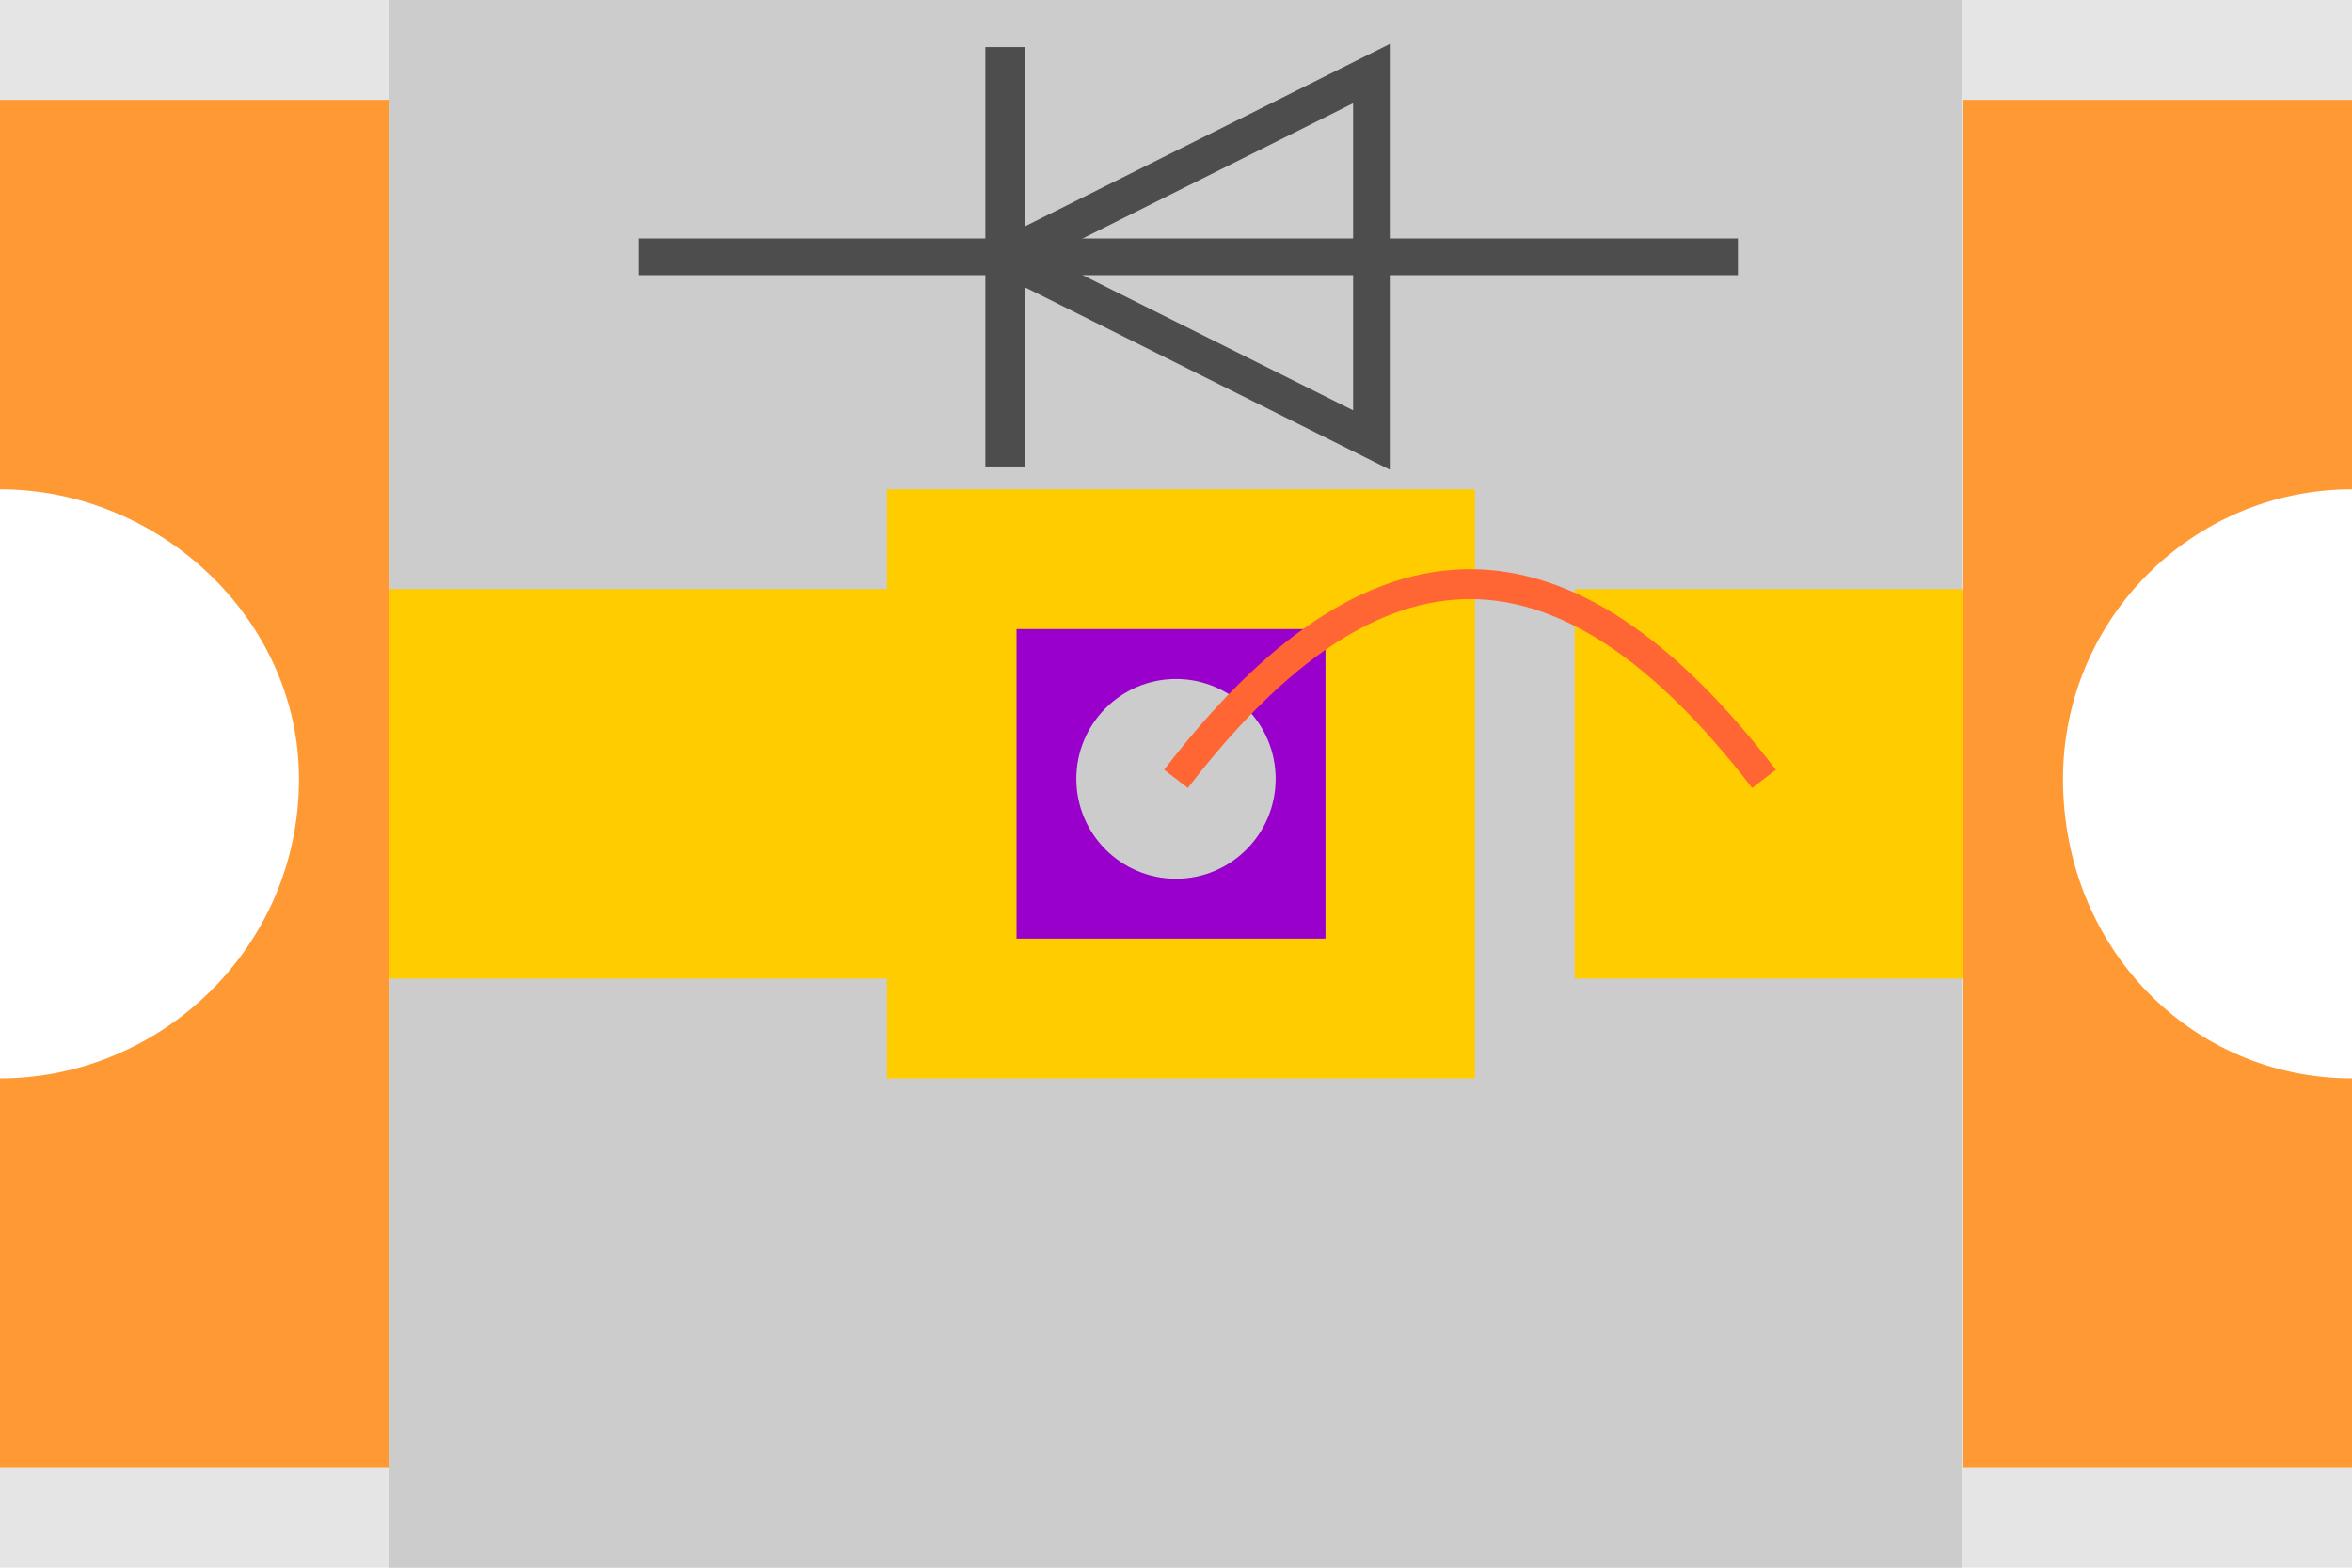<?xml version="1.0" encoding="UTF-8" standalone="no"?>
<!-- Creator: CorelDRAW -->

<svg
   xmlns:dc="http://purl.org/dc/elements/1.1/"
   xmlns:cc="http://creativecommons.org/ns#"
   xmlns:rdf="http://www.w3.org/1999/02/22-rdf-syntax-ns#"
   xmlns:svg="http://www.w3.org/2000/svg"
   xmlns="http://www.w3.org/2000/svg"
   xmlns:sodipodi="http://sodipodi.sourceforge.net/DTD/sodipodi-0.dtd"
   xmlns:inkscape="http://www.inkscape.org/namespaces/inkscape"
   xml:space="preserve"
   width="6mm"
   height="4mm"
   style="fill-rule:evenodd;image-rendering:optimizeQuality;shape-rendering:geometricPrecision;text-rendering:geometricPrecision"
   viewBox="0 0 236.228 157.468"
   version="1.1"
   id="svg25"
   sodipodi:docname="L_img.svg"
   inkscape:version="0.92.4 (5da689c313, 2019-01-14)"><sodipodi:namedview
   pagecolor="#ffffff"
   bordercolor="#666666"
   borderopacity="1"
   objecttolerance="10"
   gridtolerance="10"
   guidetolerance="10"
   inkscape:pageopacity="0"
   inkscape:pageshadow="2"
   inkscape:window-width="1920"
   inkscape:window-height="1017"
   id="namedview27"
   showgrid="false"
   units="mm"
   inkscape:zoom="38.057785"
   inkscape:cx="13.985659"
   inkscape:cy="7.2728292"
   inkscape:window-x="-8"
   inkscape:window-y="-8"
   inkscape:window-maximized="1"
   inkscape:current-layer="svg25" />
 <defs
   id="defs4">
  <style
   type="text/css"
   id="style2">
   <![CDATA[
    .str0 {stroke:#FF6633;stroke-width:3}
    .fil5 {fill:none}
    .fil4 {fill:#9900CC}
    .fil1 {fill:#CCCCCC}
    .fil0 {fill:#E5E5E5}
    .fil2 {fill:#FF9933}
    .fil3 {fill:#FFCC00}
   ]]>
  </style>
 
  
  
  
  
  
  
  
  
  
 </defs>
 <path
   style="fill:#e5e5e5;stroke-width:1.002"
   inkscape:connector-curvature="0"
   id="path6"
   d="M -5.8e-6,-0.008 H 236.228 V 39.112 H 203.197 V 118.357 h 33.032 v 39.121 H -5.8e-6 V 118.357 H 33.032 V 39.112 H -5.8e-6 Z"
   class="fil0" /><rect
   style="fill:#cccccc;stroke-width:1.005"
   id="rect8"
   height="157.486"
   width="157.973"
   y="-0.008"
   x="39.038"
   class="fil1" /><path
   style="fill:#ff9933;stroke-width:1.002"
   inkscape:connector-curvature="0"
   id="path10"
   d="M 39.038,10.023 H -5.8e-6 v 39.121 c 16.015,0 30.029,13.04 30.029,29.09 0,17.053 -14.014,30.093 -30.029,30.093 V 147.446 H 39.038 c 0,-160.495 0,22.068 0,-137.424 z"
   class="fil2" /><path
   style="fill:#ff9933;stroke-width:1.002"
   inkscape:connector-curvature="0"
   id="path12"
   d="m 197.191,10.023 h 39.038 v 39.121 c -16.015,0 -29.028,13.04 -29.028,29.09 0,17.053 13.013,30.093 29.028,30.093 v 39.121 h -39.038 c 0,-76.235 0,-61.189 0,-137.424 z"
   class="fil2" /><path
   style="fill:#ffcc00;stroke-width:1.002"
   inkscape:connector-curvature="0"
   id="path14"
   d="M 148.143,49.143 H 89.086 V 59.174 H 39.038 V 98.295 h 50.048 v 10.031 h 59.057 z"
   class="fil3" /><rect
   style="fill:#9900cc;stroke-width:1.002"
   id="rect16"
   height="31.096"
   width="31.03"
   y="63.186"
   x="102.099"
   class="fil4" /><rect
   style="fill:#ffcc00;stroke-width:1.002"
   id="rect18"
   height="39.121"
   width="39.038"
   y="59.174"
   x="158.153"
   class="fil3" /><ellipse
   style="fill:#cccccc;stroke-width:1.002"
   id="circle20"
   cy="78.233"
   cx="118.114"
   class="fil1"
   rx="10.01"
   ry="10.031" /><path
   style="fill:none;stroke:#ff6633;stroke-width:3.006"
   inkscape:connector-curvature="0"
   id="path22"
   d="m 177.171,78.233 c -20.019,-26.08 -39.038,-26.08 -59.057,0"
   class="fil5 str0" />
<path
   style="fill:none;fill-rule:evenodd;stroke:#4d4d4d;stroke-width:3.681;stroke-linecap:butt;stroke-linejoin:miter;stroke-miterlimit:4;stroke-dasharray:none;stroke-opacity:1;image-rendering:optimizeQuality;shape-rendering:geometricPrecision;text-rendering:geometricPrecision"
   d="M 64.13,25.788 H 174.55"
   id="path4545"
   inkscape:connector-curvature="0"
   sodipodi:nodetypes="cc" /><path
   style="fill:none;fill-rule:evenodd;stroke:#4d4d4d;stroke-width:3.938;stroke-linecap:butt;stroke-linejoin:miter;stroke-miterlimit:4;stroke-dasharray:none;stroke-opacity:1;image-rendering:optimizeQuality;shape-rendering:geometricPrecision;text-rendering:geometricPrecision"
   d="M 100.937,4.722 V 46.854"
   id="path819"
   inkscape:connector-curvature="0" /><path
   style="fill:none;fill-rule:evenodd;stroke:#4d4d4d;stroke-width:3.681;stroke-linecap:butt;stroke-linejoin:miter;stroke-miterlimit:4;stroke-dasharray:none;stroke-opacity:1;image-rendering:optimizeQuality;shape-rendering:geometricPrecision;text-rendering:geometricPrecision"
   d="M 100.937,25.788 137.744,7.385 V 44.191 l -36.807,-18.403"
   id="path821"
   inkscape:connector-curvature="0"
   sodipodi:nodetypes="cccc" /></svg>
